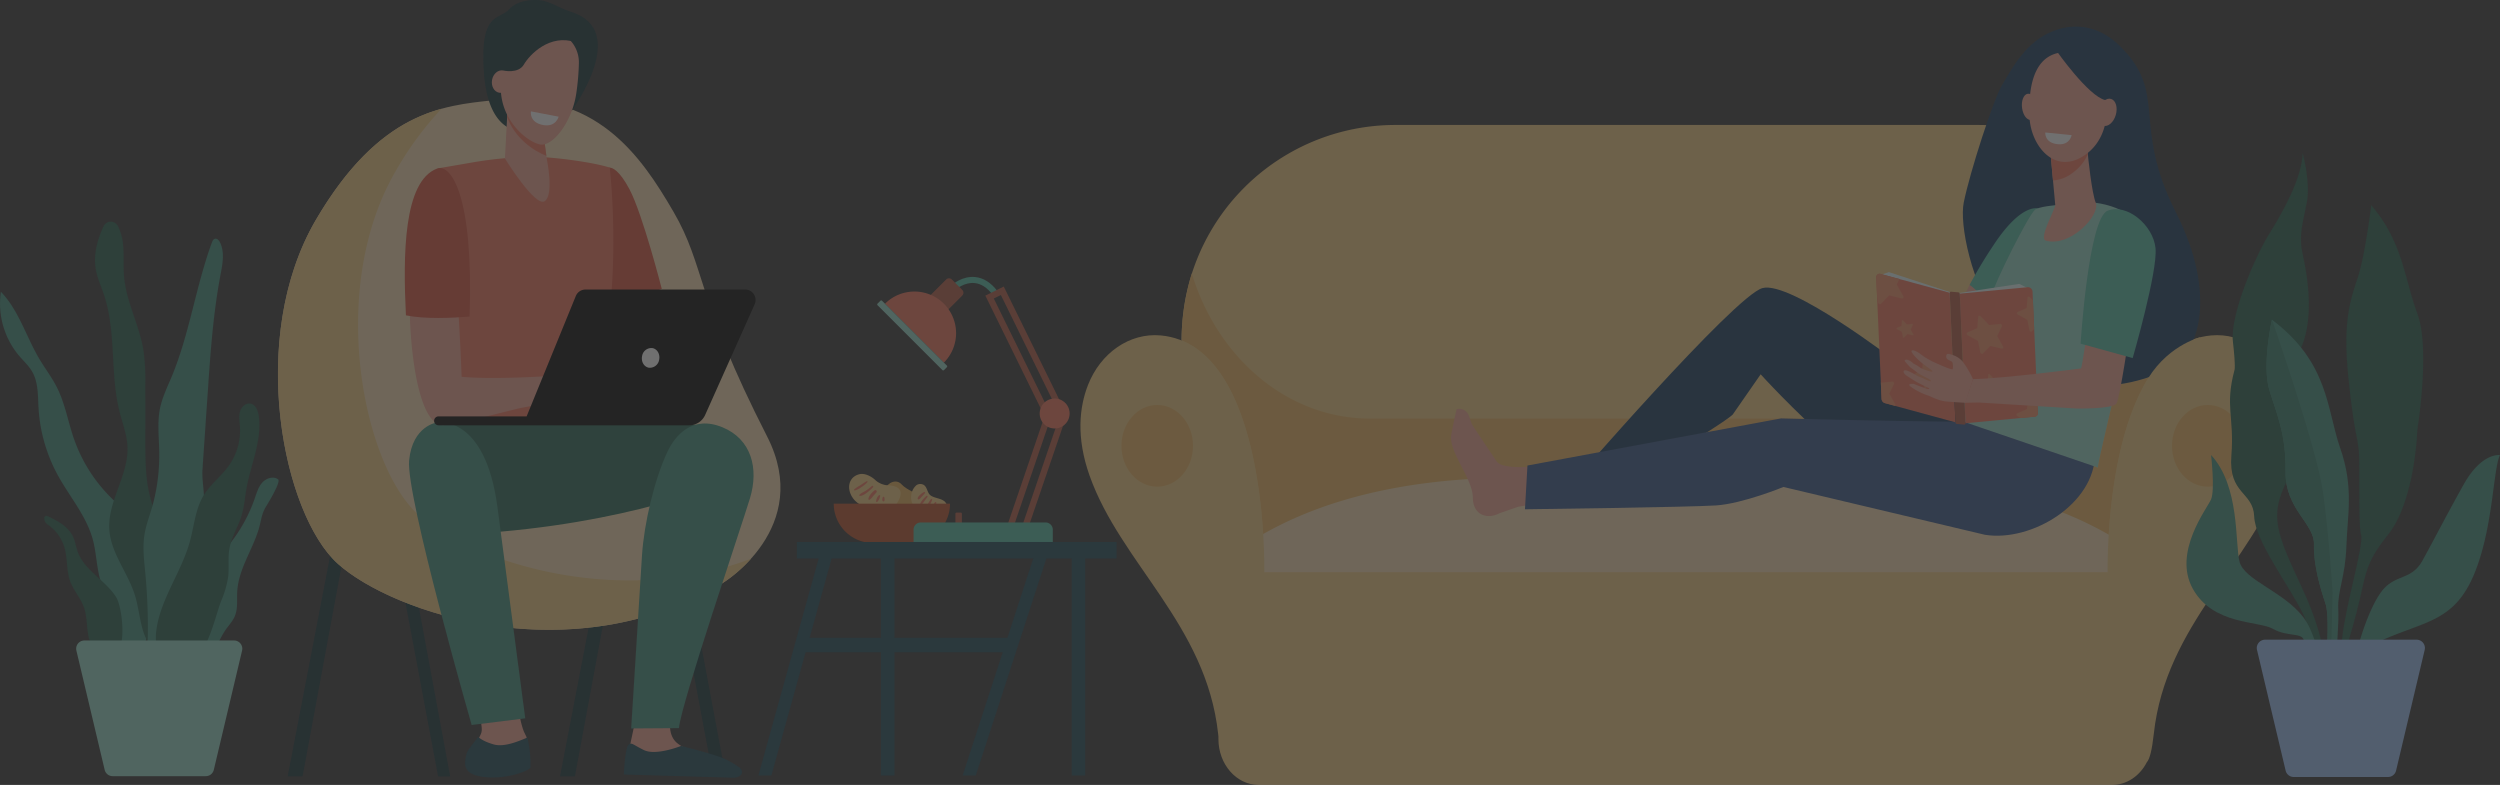 <svg xmlns="http://www.w3.org/2000/svg" width="1170" height="367.344" viewBox="0 0 1170 367.344">
  <rect x="0" y="0" width="1170" height="367.344" fill="#333333" stroke="none"/>
  <g id="family-illustration-3" transform="translate(0 895.888)" opacity="0.3">
    <path id="Path_5055" data-name="Path 5055" d="M1448.787-753.26H1721.6a100.034,100.034,0,0,1,100.032,100.032v119.976a9.29,9.29,0,0,1-9.291,9.287h-454.3a9.287,9.287,0,0,1-9.287-9.287V-653.228A100.031,100.031,0,0,1,1448.787-753.26Z" transform="translate(-795.724 -84.146)" fill="#f6cc7e"/>
    <path id="Path_5056" data-name="Path 5056" d="M1348.583-552.416l-.123-.049c.037-2.177.127-4.342.283-6.487q-.16,2.829-.16,5.7Zm4.289-29.912c.143-.492.287-.984.435-1.472,0,.012.008.029.012.041C1353.167-583.283,1353.02-582.808,1352.872-582.328Z" transform="translate(-795.547 -184.121)" fill="#fae4be"/>
    <path id="Path_5057" data-name="Path 5057" d="M1782.111-443.883h-394.7c.049-.32,1.788-91.979-38.65-108.474v-.836q0-2.866.16-5.7a113.453,113.453,0,0,1,4.129-23.376c.148-.48.3-.955.447-1.431,11.989,39.527,44.8,67.9,83.409,67.9h121.452c-16.147,17.877-29,32.717-29,32.717s8.648-.029,14.839-.029c3.1,0,5.58,0,6.056.029h0c1.091,0,42.656-24.508,53.993-32.717h35.8c20.7,19.866,53.054,47.363,76.9,51.086a84.224,84.224,0,0,0,13,1.087c34.381,0,35.312-26.275,35.312-26.275l-24.044-15.384,36.333,12.4c0-2.255,4.113-18.9,8.68-38.81a74.358,74.358,0,0,0,15.266-3.506C1780.943-503.391,1782.07-444.141,1782.111-443.883Z" transform="translate(-795.724 -184.18)" fill="#f2b65e"/>
    <path id="Path_5058" data-name="Path 5058" d="M1424.924-323.49c48.736-28.46,111.976-29.33,153.947-25.664a518.614,518.614,0,0,0,90.137,0c41.971-3.666,105.21-2.8,153.951,25.664l9.3,25.479s-16.742,41.4-19.53,41.4-188.787-2.657-188.787-2.657-186,2.657-188.792,2.657-19.53-41.4-19.53-41.4Z" transform="translate(-835.169 -321.647)" fill="#fadfb1"/>
    <path id="Path_5059" data-name="Path 5059" d="M1236.667-489.886c5.884-15.192,19.563-24.655,34.07-23.339,50.545,4.6,48.54,110.5,48.486,110.848h394.7c-.053-.344-2.058-106.252,48.486-110.848,14.507-1.316,28.186,8.147,34.07,23.339,3.916,10.12,5.622,24.221-.8,42.307-14.568,41.044-54.559,69.706-60.139,120.66-.861,7.889-1.98,12.026-3.252,13.392-3.264,6.38-9.324,10.669-16.266,10.669H1316.591c-10.4,0-18.833-9.623-18.833-21.494v-1.218c-.049-.439-.1-.886-.152-1.349-5.581-50.955-45.571-79.616-60.14-120.66C1231.046-465.665,1232.751-479.766,1236.667-489.886Z" transform="translate(-727.538 -225.687)" fill="#f6cc7e"/>
    <path id="Path_5060" data-name="Path 5060" d="M1296.752-395.425c-9.246,0-16.742-8.553-16.742-19.108s7.5-19.108,16.742-19.108,16.738,8.557,16.738,19.108S1305.994-395.425,1296.752-395.425Z" transform="translate(-755.164 -272.711)" fill="#f2b65e"/>
    <path id="Path_5061" data-name="Path 5061" d="M2495.812-395.425c-9.246,0-16.741-8.553-16.741-19.108s7.5-19.108,16.741-19.108,16.742,8.557,16.742,19.108S2505.058-395.425,2495.812-395.425Z" transform="translate(-1462.57 -272.711)" fill="#f2b65e"/>
    <path id="Path_5062" data-name="Path 5062" d="M335.331-203.738h-6.962l25.944-134.8,5.788,1.1Z" transform="translate(-193.727 -328.817)" fill="#0d2e34"/>
    <path id="Path_5063" data-name="Path 5063" d="M777.512-204.34l5.788-1.1-25.008-133.1-5.788,1.1Z" transform="translate(-443.953 -328.817)" fill="#0d2e34"/>
    <path id="Path_5064" data-name="Path 5064" d="M646.17-203.738h-6.962l25.944-134.8,5.788,1.1Z" transform="translate(-377.112 -328.817)" fill="#0d2e34"/>
    <path id="Path_5065" data-name="Path 5065" d="M464.06-202.87l5.652.07L444.84-337.07l-5.788,1.1Z" transform="translate(-259.026 -329.684)" fill="#0d2e34"/>
    <path id="Path_5066" data-name="Path 5066" d="M417.454-782.148c-22.919,2.464-52.578,5.06-82.353,55.76C302.557-670.972,319.688-588.2,345.373-565.2s109.574,51.4,180.093,8.885c0,0,42.58-25.766,20.728-68.529-33.628-65.806-28.877-79.53-43.913-105.321S466.1-787.376,417.454-782.148Z" transform="translate(-187.168 -66.763)" fill="#fadfb1"/>
    <path id="Path_5067" data-name="Path 5067" d="M335.1-719.914c20.323-34.6,40.591-46.8,58.7-51.836a152.228,152.228,0,0,0-21.213,28.731c-32.542,55.416-15.412,138.185,10.273,161.188,22.778,20.4,91.329,45.034,155.737,20.7a65.534,65.534,0,0,1-13.13,11.292c-70.519,42.516-154.408,14.117-180.093-8.885S302.557-664.5,335.1-719.914Z" transform="translate(-187.168 -73.237)" fill="#f6cc7e"/>
    <path id="Path_5068" data-name="Path 5068" d="M679.459-704.6c1.2.049,4.476,1.144,9.272,10.21,6.125,11.575,15.076,46.539,15.076,46.539L677.088-637.9l-3.432-7.3L668-701.385S679.127-704.616,679.459-704.6Z" transform="translate(-394.099 -112.853)" fill="#dd503a"/>
    <path id="Path_5069" data-name="Path 5069" d="M541.624-716.89c7.64.008,26.545,2.239,35.319,5.039,0,0,6.446,55.4-5.8,97.5-2.742,9.427,2.268,39.064,2.268,39.064l-79.171-1.042s9.379-71.657,5.846-83.233-3.618-51.914-3.618-51.914.542-.082,17.788-3.063A179.081,179.081,0,0,1,541.624-716.89Z" transform="translate(-291.584 -105.603)" fill="#f47358"/>
    <path id="Path_5070" data-name="Path 5070" d="M566.785-414.283s54.429-3.1,66.584,4.449-2.2,23.044-2.2,23.044-44.311,19.751-118.5,24.143c-17.567,1.037-19.081-46.965-15.8-50.934S566.785-414.283,566.785-414.283Z" transform="translate(-292.321 -283.384)" fill="#256653"/>
    <path id="Path_5071" data-name="Path 5071" d="M554.93-120.77s1.751,20.215,4.972,25.812-.169,15.118-.339,16.422-6.779,3.174-17.288,2.054-10.339-3.547-9.491-7.463,6.44-8.959,6.779-12.691-3.22-17.168-3.22-17.168Z" transform="translate(-314.115 -457.294)" fill="#f6a390"/>
    <path id="Path_5072" data-name="Path 5072" d="M540.037-36.021c-10.821-1.156-9.483-6.47-8.61-10.505.546-2.526,3.651-5.507,5.5-8.324.967.771,2.541,2.132,7.24,3.518,4.88,1.443,11.569-1.411,15.832-3.2a52.288,52.288,0,0,1,1.447,13.962C561.271-39.224,550.858-34.869,540.037-36.021Z" transform="translate(-313.188 -496.185)" fill="#174554"/>
    <path id="Path_5073" data-name="Path 5073" d="M508.224-374.142c2.183,16.52,12.994,98.773,12.994,98.773l-25.085,3.112s-30.848-107.359-29.266-123.781S480-413.841,480-413.841,502.445-417.88,508.224-374.142Z" transform="translate(-275.402 -284.334)" fill="#3c8f7c"/>
    <path id="Path_5074" data-name="Path 5074" d="M479.807-688.791c7.4-2.776,11.023,63.92,12.021,91.372,13.109,1.263,35.957.012,41.646-.418,2.676-.2,8.845-2.46,11.506-2.809a26.623,26.623,0,0,1,6.54-.307c.492.086,14.156,5.671,15.325,6.9,1.45,1.521,5.368,5.355,4.707,7.012s-7.537-4.617-7.537-4.617l-3.36-1.886c4.183,4.084,12.162,9.468,11.012,11.428-1.121,1.911-8.318-3.551-13.447-7.274,4.4,3.973,9.865,11.087,8.606,12.194-1.132,1-7.349-7.237-13.994-9.607-2.462-.877-4.916,1.554-6.853,1.849-1.424.213-3.621.677-5.018.279l-7.194-2.042c-2.451.221-2.512,1.673-4.987,2.2-2.873.615-7.587,1.259-11.246,2.153-21.07,5.146-28.1,7.536-34.548,7.532C463.445-574.851,462.312-682.226,479.807-688.791Z" transform="translate(-275.787 -122.131)" fill="#f6a390"/>
    <path id="Path_5075" data-name="Path 5075" d="M462.538-635.143c-1.387-28.12-1.184-62.78,14.58-68.693,6.22-2.333,17.184,11.7,15.213,69.263C483.915-633.876,471.561-633.318,462.538-635.143Z" transform="translate(-272.566 -113.162)" fill="#dd503a"/>
    <path id="Path_5076" data-name="Path 5076" d="M737.915-78.6s-2.189,7.02,1.73,11.657,20.205,9.2,22.343,11.711a7.044,7.044,0,0,1,1.976,4.654l-45.709-1.259.5-13.806,2.105-9.919Z" transform="translate(-423.747 -482.173)" fill="#f6a390"/>
    <path id="Path_5077" data-name="Path 5077" d="M738.808-46.037s-11.745,4.748-17.418,1.935-5.5-3.592-7.144-2.542-2.23,13.99-2.23,13.99l51.4,1.509c3.577-.082,5.385-2.714,2.479-4.97a41.944,41.944,0,0,0-5.6-3.334C756.269-41.752,738.808-46.037,738.808-46.037Z" transform="translate(-420.066 -500.762)" fill="#174554"/>
    <path id="Path_5078" data-name="Path 5078" d="M737.451-399.454c3.532-7.434,11.567-17.111,25.7-11.284,13.484,5.56,17.1,19.226,12.848,33.221s-32.261,96.255-33.237,107.564l-22.362.148s4.064-65.134,5.061-80.879C726.427-365.831,731.337-386.583,737.451-399.454Z" transform="translate(-425.016 -285.17)" fill="#3c8f7c"/>
    <path id="Path_5079" data-name="Path 5079" d="M641.059-565.42H566.31a4.871,4.871,0,0,0-4.51,3.034L538.784-506.06h-41.21a2.088,2.088,0,0,0-2.086,2.091,2.088,2.088,0,0,0,2.086,2.091H614.861a8.185,8.185,0,0,0,7.469-4.851l23.175-51.8A4.889,4.889,0,0,0,641.059-565.42Z" transform="translate(-292.322 -194.965)"/>
    <path id="Path_5080" data-name="Path 5080" d="M740.7-493.278a4.4,4.4,0,0,1-4.913,3.776c-2.208-.443-3.589-2.854-3.084-5.384a4.4,4.4,0,0,1,4.913-3.776C739.829-498.219,741.209-495.808,740.7-493.278Z" transform="translate(-432.212 -234.309)" fill="#fff"/>
    <path id="Path_5081" data-name="Path 5081" d="M593.265-890.159a57.17,57.17,0,0,1-6.612-2.648,33.208,33.208,0,0,0-7.54-2.84c-4.172-.644-11.338-.215-15.3,4.078-4.931,5.348-13.691.966-11.927,28.979,2,31.708,19.628,28.227,20.056,27.689s15.724-20.284,15.724-20.284,5.348,11.7,5.348,11.268C593.018-844.331,620.326-881.046,593.265-890.159Z" transform="translate(-325.46 0)" fill="#0d2e34"/>
    <path id="Path_5082" data-name="Path 5082" d="M594.434-767.115l1.522,11.329s3.409,16.323-.977,19.472-18.653-19.936-18.653-19.936l1.507-28.711Z" transform="translate(-340.013 -65.444)" fill="#f6a390"/>
    <path id="Path_5083" data-name="Path 5083" d="M578.814-775.656c3.623,9.8,12.253,15.815,18.378,18.148l-1.29-9.607L579.3-784.96Z" transform="translate(-341.481 -65.444)" fill="#f47358"/>
    <path id="Path_5084" data-name="Path 5084" d="M590.728-861.425a15.108,15.108,0,0,1,17.4,15.279,114.891,114.891,0,0,1-1.273,14.534c-2.021,13.076-10.944,24.594-16.844,23.565s-20.746-12.309-18.132-30.921C573.492-850.461,580.975-859.85,590.728-861.425Z" transform="translate(-337.209 -20.218)" fill="#f6a390"/>
    <path id="Path_5085" data-name="Path 5085" d="M569.952-809.6c-.5,2.878-2.8,4.879-5.145,4.469s-3.84-3.071-3.343-5.945,2.8-4.879,5.146-4.469S570.45-812.475,569.952-809.6Z" transform="translate(-331.189 -47.367)" fill="#f6a390"/>
    <path id="Path_5086" data-name="Path 5086" d="M570.91-848.94s7.134,1.771,9.781-2.816,12.114-14.49,24.147-10.385-10.589-9.981-11.552-9.981-12.515-.08-12.515-.08-8.9,7.325-9.225,8.13-2.888,9.579-2.888,9.579Z" transform="translate(-335.489 -13.974)" fill="#0d2e34"/>
    <path id="Path_5087" data-name="Path 5087" d="M605.911-768.78l12.98,2.481s-1.238,4.888-6.978,3.965C604.914-763.466,605.911-768.78,605.911-768.78Z" transform="translate(-357.438 -74.989)" fill="#fff"/>
    <path id="Path_5088" data-name="Path 5088" d="M2670.63-443.39h1.739a102.309,102.309,0,0,1,3.71-19.108c7.59-25.615,4.269-28.928,17.074-44.94s13.757-49.216,13.757-49.216,6.167-37.711,0-54.313-6.638-33.2-21.584-50.754c0,0-2.846,23.478-6.4,34.152s-6.937,20.871-4.3,46.485,4.277,27.751,4.88,34.389-.345,34.635,1.078,39.257-8.3,36.641-9.012,50.4C2671.36-452.907,2670.974-448.2,2670.63-443.39Z" transform="translate(-1575.584 -138.151)" fill="#205d4a"/>
    <path id="Path_5089" data-name="Path 5089" d="M2680.538-275.158a27.766,27.766,0,0,1,14.438-14.765c19.923-8.894,33.36-8.7,42.61-30.039s9.25-50.52,12.453-56.568c0,0-8.537-1.423-17.078,13.876s-14.327,26.681-19.259,35.574-12.047,6.4-18.095,13.166c-5.068,5.663-9.747,18.841-11.526,25.529a26.4,26.4,0,0,1-2.526,6.22c-1.009,1.78-2.194,3.945-2.9,5.486a8.524,8.524,0,0,0-.471,1.521Z" transform="translate(-1580.038 -306.383)" fill="#3c8f7c"/>
    <path id="Path_5090" data-name="Path 5090" d="M2545.913-579.707c-1.423,18.263,10.2,16.84,10.673,28.46s15.655,31.306,22.687,45.3c3.657,7.278,5.007,18.4,5.462,27.407h5.65c-2.186-22.786-11.432-38.65-16.959-51.361-7.114-16.364-8.185-23.835-2.136-36.645s-2.845-45.891,5.765-60.644,4.2-37.9,2.218-46.793.2-14.942,1.98-24.319-1.98-23-1.98-23c-.324,11.624-9.168,27.513-15.573,37.711s-18.5,37.949-17.074,50.52.709,13.519.709,13.519C2542.83-602.714,2547.336-597.97,2545.913-579.707Z" transform="translate(-1501.629 -103.001)" fill="#205d4a"/>
    <path id="Path_5091" data-name="Path 5091" d="M2550.506-289.994c.726,2.181,3.055,7.746,5.187,14.839h3.465c-1.574-9.029-4.3-19.505-8.89-25.512-9.25-12.1-27.751-17.312-29.883-26.086s.238-35.1-13.281-49.807c0,0,1.895,16.368,0,20.756s-18.025,24.778-8.541,41.856,30.834,14.942,37.473,18.738S2549.321-293.549,2550.506-289.994Z" transform="translate(-1472.32 -306.386)" fill="#3c8f7c"/>
    <path id="Path_5092" data-name="Path 5092" d="M2595.861-459.887c-.234,17.549,13.519,24.192,13.285,33.914s2.845,20.161,5.453,27.989c1.652,4.953.738,18.747.447,31.691h3.813c.964-9.513,2.018-23.237,1.669-29.321-.476-8.3,3.321-14.942,3.8-29.408s3.555-27.513-2.85-45.776-5.216-40.081-32.015-60.242c0,0-4.744,21.346-1.185,32.967S2596.1-477.436,2595.861-459.887Z" transform="translate(-1526.216 -215.248)" fill="#3c8f7c"/>
    <path id="Path_5093" data-name="Path 5093" d="M2595.861-459.887c-.234,17.549,13.519,24.192,13.285,33.914s2.845,20.161,5.453,27.989c1.652,4.953.738,18.747.447,31.691h1.583c.213-2.7.422-4.4.422-4.4l.787-32.729s-1.579-25.615-4.424-46.485-23.954-81.129-23.954-81.129-4.744,21.346-1.185,32.967S2596.1-477.436,2595.861-459.887Z" transform="translate(-1526.216 -215.248)" fill="#327e6a"/>
    <path id="Path_5094" data-name="Path 5094" d="M2650.623-165.77h-70.911a3.9,3.9,0,0,0-3.785,4.8l13.392,56.466a3.892,3.892,0,0,0,3.785,3h44.128a3.892,3.892,0,0,0,3.784-3l13.388-56.466A3.893,3.893,0,0,0,2650.623-165.77Z" transform="translate(-1519.65 -430.745)" fill="#9ac1f9"/>
    <path id="Path_5095" data-name="Path 5095" d="M1008.116-339.179s.316,7.446,10.353,10.5c9.246,2.813,13.6-6.409,9.492-9.242s-9.119-4.6-11.177-6.917C1013.007-349.09,1007.107-343.173,1008.116-339.179Z" transform="translate(-594.688 -324.233)" fill="#e9b053"/>
    <path id="Path_5096" data-name="Path 5096" d="M1042.383-342.912a6.985,6.985,0,0,0-1.849,2.493,7.722,7.722,0,0,0,.381,6.979c3.022,5.417,14.745,8.713,15.745,2.194s-6.31-4.629-8.352-7.61c-.918-1.341-1.042-3.018-2.3-4.059A3.168,3.168,0,0,0,1042.383-342.912Z" transform="translate(-613.492 -325.9)" fill="#f6cc7e"/>
    <path id="Path_5097" data-name="Path 5097" d="M987.534-349.618a9.64,9.64,0,0,1-6.238-2.591c-1.247-1.177-4.453-3.3-7.3-2.62-5.175,1.242-6.368,6.979-2.719,11.645,3.2,4.088,15.664,9.923,20.655,1.337C995.432-347.855,991.5-349.441,987.534-349.618Z" transform="translate(-571.777 -319.129)" fill="#f6cc7e"/>
    <path id="Path_5098" data-name="Path 5098" d="M975.036-342.319a8.178,8.178,0,0,0,3.079-1.534A13.048,13.048,0,0,0,981-346.227c.221-.258-.123-.545-.381-.406-1.062.582-2.071,1.3-3.079,1.972a13.075,13.075,0,0,0-2.755,1.866A.294.294,0,0,0,975.036-342.319Z" transform="translate(-575.05 -324.021)" fill="#f47358"/>
    <path id="Path_5099" data-name="Path 5099" d="M980.932-336.7c1.771.254,5.023-2.731,6.253-4.059.3-.324-.2-.873-.533-.57a22.633,22.633,0,0,1-3.006,2.292c-.886.578-2.28,1.042-2.874,1.919A.26.26,0,0,0,980.932-336.7Z" transform="translate(-578.592 -327.12)" fill="#f47358"/>
    <path id="Path_5100" data-name="Path 5100" d="M991.766-332a6.449,6.449,0,0,0,1.529-1.6c.521-.64,1.119-1.206,1.633-1.845a.64.64,0,0,0-.866-.927c-1.16.877-2.727,2.5-2.9,4A.39.39,0,0,0,991.766-332Z" transform="translate(-584.752 -330.019)" fill="#f47358"/>
    <path id="Path_5101" data-name="Path 5101" d="M1000.489-327.649a4.925,4.925,0,0,0,1.37-2.878c-.012-.738-1.591.012-1.916,2.632A.313.313,0,0,0,1000.489-327.649Z" transform="translate(-589.932 -333.386)" fill="#f47358"/>
    <path id="Path_5102" data-name="Path 5102" d="M1007.258-328.719c-.734,2.181.558,2.226.75,1.7a2.856,2.856,0,0,0-.062-1.677A.377.377,0,0,0,1007.258-328.719Z" transform="translate(-594.117 -334.485)" fill="#f47358"/>
    <path id="Path_5103" data-name="Path 5103" d="M1050.414-334.363a6.393,6.393,0,0,0-1.886,1.345c-.508.5-1.148,1.037-1.119,1.8a.375.375,0,0,0,.41.332c.664-.152.988-.718,1.427-1.2.529-.582,1.066-1.119,1.554-1.734C1051-334.076,1050.738-334.511,1050.414-334.363Z" transform="translate(-617.936 -331.264)" fill="#f47358"/>
    <path id="Path_5104" data-name="Path 5104" d="M1053.288-329.982c-.763.615-2.641,2.571-2.882,3.575-.082.353.369.574.635.39a6.384,6.384,0,0,0,1.328-1.624c.459-.619.951-1.205,1.382-1.845C1053.953-329.785,1053.616-330.245,1053.288-329.982Z" transform="translate(-619.699 -333.82)" fill="#f47358"/>
    <path id="Path_5105" data-name="Path 5105" d="M1059.294-326.31a18.1,18.1,0,0,0-2.243,3.9c-.062.3.357.595.6.369a11.841,11.841,0,0,0,2.2-3.916C1060-326.294,1059.516-326.622,1059.294-326.31Z" transform="translate(-623.622 -335.958)" fill="#f47358"/>
    <path id="Path_5106" data-name="Path 5106" d="M1065.027-322.721a5.2,5.2,0,0,0-.808,1.394c-.537,1.144-.877,1.739-.439,2.042a.56.56,0,0,0,.877-.209,12.01,12.01,0,0,0,1.042-2.924A.386.386,0,0,0,1065.027-322.721Z" transform="translate(-627.477 -338.071)" fill="#f47358"/>
    <path id="Path_5107" data-name="Path 5107" d="M1071.076-319.193c-.8.545-1.353,1.706-.824,2.1a.516.516,0,0,0,.648.061c.508-.32.16-1,.636-1.661A.342.342,0,0,0,1071.076-319.193Z" transform="translate(-631.291 -340.193)" fill="#f47358"/>
    <path id="Path_5108" data-name="Path 5108" d="M987.608-302.638H969.979a18.4,18.4,0,0,1-18.4-18.4h54.433A18.406,18.406,0,0,1,987.608-302.638Z" transform="translate(-561.399 -339.141)" fill="#bc4d25"/>
    <path id="Path_5109" data-name="Path 5109" d="M1092.969-301.153h-1.956a.532.532,0,0,1-.533-.533v-8.631a.532.532,0,0,1,.533-.533h1.956a.535.535,0,0,1,.533.533v8.631A.535.535,0,0,1,1092.969-301.153Z" transform="translate(-643.347 -345.153)" fill="#b65741"/>
    <path id="Path_5110" data-name="Path 5110" d="M1105.775-571.528c-2.526-3.309-5.359-5.138-8.418-5.433-4.724-.455-8.484,2.829-8.525,2.862l-1.882-2.12c.193-.168,4.74-4.137,10.677-3.563,3.879.377,7.376,2.575,10.4,6.532Z" transform="translate(-641.265 -186.459)" fill="#4fbea5"/>
    <path id="Path_5111" data-name="Path 5111" d="M1061.27-577.692l-12.412,12.412a1.873,1.873,0,0,0,0,2.653l4.879,4.879a1.873,1.873,0,0,0,2.653,0L1068.8-570.16a1.874,1.874,0,0,0,0-2.653l-4.875-4.879A1.878,1.878,0,0,0,1061.27-577.692Z" transform="translate(-618.467 -187.4)" fill="#b65741"/>
    <path id="Path_5112" data-name="Path 5112" d="M1010.12-557.432l27.558,27.562a19.491,19.491,0,0,0,0-27.562A19.486,19.486,0,0,0,1010.12-557.432Z" transform="translate(-595.938 -196.31)" fill="#f47358"/>
    <path id="Path_5113" data-name="Path 5113" d="M1128.591-563.235l25.028,50.988,3.317-1.628L1131.9-564.863Zm23.679,54.948-27.64-56.3,8.627-4.236,27.636,56.3Z" transform="translate(-663.495 -192.959)" fill="#b65741"/>
    <path id="Path_5114" data-name="Path 5114" d="M1149.886-372.859l3.494,1.193,18.353-53.755-3.493-1.193Zm5.339,4.949-9.095-3.108,20.264-59.352,9.094,3.108Z" transform="translate(-676.179 -274.64)" fill="#b65741"/>
    <path id="Path_5115" data-name="Path 5115" d="M1033.821-521.756l-1.361,1.361a.52.52,0,0,1-.738,0l-30.363-30.363a.525.525,0,0,1,0-.742l1.357-1.361a.525.525,0,0,1,.742,0l30.363,30.363A.524.524,0,0,1,1033.821-521.756Z" transform="translate(-590.678 -202.284)" fill="#95d9c8"/>
    <path id="Path_5116" data-name="Path 5116" d="M1200.671-434.013a7.007,7.007,0,0,1-7.007,7.007,7.006,7.006,0,0,1-7-7.007,7.006,7.006,0,0,1,7-7.007A7.007,7.007,0,0,1,1200.671-434.013Z" transform="translate(-700.09 -268.357)" fill="#f47358"/>
    <path id="Path_5117" data-name="Path 5117" d="M1046.093-299.57h58.4a3.381,3.381,0,0,1,3.383,3.383v6.216H1042.71v-6.216A3.381,3.381,0,0,1,1046.093-299.57Z" transform="translate(-615.165 -351.808)" fill="#4fbea5"/>
    <path id="Path_5118" data-name="Path 5118" d="M1677.527-404.614c4.806,7.081,50.762-2.243,50.762-2.243l-7.118,16.762c-14.962,3.932-33.528,6.659-33.528,6.659l-8.853,3.075c-5.175,2.8-12.354,1.378-12.44-7.413-.09-8.98-11.559-21.588-10.087-29.42s2.526-11.879,2.526-11.879l.164-.037a4.715,4.715,0,0,1,5.49,3.022l1.431,4.035S1670.872-414.43,1677.527-404.614Z" transform="translate(-977.063 -275.314)" fill="#f6a390"/>
    <path id="Path_5119" data-name="Path 5119" d="M909.477-269.551h149.65v-7.729H909.477Z" transform="translate(-536.562 -364.958)" fill="#174554"/>
    <path id="Path_5120" data-name="Path 5120" d="M916.077-161.169h97.842v-6.761H916.077Z" transform="translate(-540.455 -429.471)" fill="#174554"/>
    <path id="Path_5121" data-name="Path 5121" d="M1223.24-162.435h6.314V-267.85h-6.314Z" transform="translate(-721.671 -370.522)" fill="#174554"/>
    <path id="Path_5122" data-name="Path 5122" d="M1005.52-162.435h6.31V-267.85h-6.31Z" transform="translate(-593.224 -370.522)" fill="#174554"/>
    <path id="Path_5123" data-name="Path 5123" d="M1104.873-163.744l34-104.509-5.572-1.816L1098.71-163.744Z" transform="translate(-648.203 -369.212)" fill="#174554"/>
    <path id="Path_5124" data-name="Path 5124" d="M871.694-163.715l29.084-104.739-5.646-1.566L865.611-163.715Z" transform="translate(-510.682 -369.241)" fill="#174554"/>
    <path id="Path_5125" data-name="Path 5125" d="M2025.1-480.446l-81.937-52.427s-49.663-38.248-62.8-34.541-91.167,93.787-91.167,93.787,19.46-.07,20.9,0c1.115.049,51.082-29.477,56.38-34.6l13.088-18.845s59.352,65.9,97.227,71.817C2023.944-447.889,2025.1-480.446,2025.1-480.446Z" transform="translate(-1055.569 -193.639)" fill="#12375b"/>
    <path id="Path_5126" data-name="Path 5126" d="M2001.52-408.393s2.333-13.084-20.94-9c-11.218,1.968-120.193-.943-120.193-.943l-118.672,22.047-1.165,20.485s76.869-.98,89.4-1.8,31.564-8.643,31.564-8.643l94.324,22.384c21.855,3.473,51.521-14.511,51.521-38.047Z" transform="translate(-1026.867 -281.737)" fill="#345389"/>
    <path id="Path_5127" data-name="Path 5127" d="M2258.692-838.236c6.38-10.909,12.846-21.832,26.115-25.99,10.734-3.365,21.035-.144,29.083,7.82,22.8,22.565,5.076,36.129,26.189,77.874,19.5,38.547,11.1,67-4.494,73.88-74.6,32.93-98.838-58.86-94.836-78.554C2243.726-797.856,2254.583-831.213,2258.692-838.236Z" transform="translate(-1321.722 -17.9)" fill="#12375b"/>
    <path id="Path_5128" data-name="Path 5128" d="M2235.552-570.65,2226.9-552.7l12.326,1.3,2.886-18.558Z" transform="translate(-1313.798 -191.88)" fill="#f6a390"/>
    <path id="Path_5129" data-name="Path 5129" d="M2259.219-640.964c13.33-20.26,21.088-17.094,21.088-17.094l-20.182,47.1c-4.088-2.464-8.053-8.861-12.125-11.362A215.388,215.388,0,0,1,2259.219-640.964Z" transform="translate(-1326.246 -140.206)" fill="#4fbea5"/>
    <path id="Path_5130" data-name="Path 5130" d="M2301.995-540.522c-.008-5.724,26.509-104.054,19.571-113.4s-20.838-10.509-20.838-10.509-25.045.5-28.222,3.3-18.349,33.053-20.588,40.647c-1.341,4.56-11.792,33.118-14.208,58.028Z" transform="translate(-1320.175 -136.552)" fill="#95d9c8"/>
    <path id="Path_5131" data-name="Path 5131" d="M2353.056-733.824s.041.595.119,1.6c.385,4.842,2.128,20.961,3.969,25.533,2.227,5.527-11.8,20.936-23.4,17.66-3.452-.976,4.584-15.032,4.437-16.627-.283-3.051-.664-7.213-1.054-11.477-.221-2.407-.443-4.847-.652-7.143-.594-6.515-1.074-11.846-1.074-11.846Z" transform="translate(-1376.32 -94.258)" fill="#f6a390"/>
    <path id="Path_5132" data-name="Path 5132" d="M2356.8-732.221c-.078-1.009-.119-1.6-.119-1.6l-17.66-2.3s.48,5.33,1.074,11.846c.209,2.28.427,4.707.648,7.1a16.689,16.689,0,0,0,8.9-3.342,22.414,22.414,0,0,0,7.4-8.832C2356.938-730.486,2356.861-731.47,2356.8-732.221Z" transform="translate(-1379.945 -94.258)" fill="#f47358"/>
    <path id="Path_5133" data-name="Path 5133" d="M2336.984-836.2a21.01,21.01,0,0,1,11.637,9.063c4.523,7.3,7.967,28.772-6.22,38.76s-25.676-4.211-26.148-18.033S2318.106-838.678,2336.984-836.2Z" transform="translate(-1366.481 -35.081)" fill="#f6a390"/>
    <path id="Path_5134" data-name="Path 5134" d="M2307.8-782.154c.472,3.37,2.395,5.818,4.285,5.462s3.042-3.375,2.567-6.745-2.395-5.818-4.285-5.461S2307.32-785.525,2307.8-782.154Z" transform="translate(-1361.46 -63.1)" fill="#f6a390"/>
    <path id="Path_5135" data-name="Path 5135" d="M2347.31-837.782s14.925,21.264,22.806,23.019,7.819,12.416,7.819,12.416-.3-24.614-7.7-30.13S2347.31-837.782,2347.31-837.782Z" transform="translate(-1384.836 -34.28)" fill="#12375b"/>
    <path id="Path_5136" data-name="Path 5136" d="M2394.767-778.141c-1.017,3.457-.053,6.827,2.157,7.528s4.826-1.538,5.847-4.994.053-6.827-2.157-7.528S2395.788-781.6,2394.767-778.141Z" transform="translate(-1412.595 -66.444)" fill="#f6a390"/>
    <path id="Path_5137" data-name="Path 5137" d="M2334.4-744.68l12.346,1.23s-.75,4.662-6.2,4.277C2333.911-739.641,2334.4-744.68,2334.4-744.68Z" transform="translate(-1377.214 -89.208)" fill="#fff"/>
    <path id="Path_5138" data-name="Path 5138" d="M2265.819-569.59l-4.506-2.28-30.183,4.58,3.686,4.2Z" transform="translate(-1316.293 -191.16)" fill="#e9fbfb"/>
    <path id="Path_5139" data-name="Path 5139" d="M2145.36-583.816l4.342-1.484,30.826,10.087-3.342,3.567Z" transform="translate(-1265.692 -183.237)" fill="#e9fbfb"/>
    <path id="Path_5140" data-name="Path 5140" d="M2239.52-504.431l32.438-3.079a1.576,1.576,0,0,0,1.435-1.693l-2.5-56.863a2.16,2.16,0,0,0-2.263-2.026l-31.778,3.014Z" transform="translate(-1319.668 -193.383)" fill="#f47358"/>
    <path id="Path_5141" data-name="Path 5141" d="M2178.534-513.876l-32.971-8.984a2.187,2.187,0,0,1-1.6-1.968l-2.5-56.859a1.6,1.6,0,0,1,2.1-1.632l32.294,8.8Z" transform="translate(-1263.394 -184.365)" fill="#f47358"/>
    <path id="Path_5142" data-name="Path 5142" d="M2228.719-501.075l3.4.308a.563.563,0,0,0,.627-.6l-2.665-60.578a.779.779,0,0,0-.685-.722l-3.4-.3a.56.56,0,0,0-.627.6l2.665,60.582A.775.775,0,0,0,2228.719-501.075Z" transform="translate(-1312.894 -196.407)" fill="#b65741"/>
    <path id="Path_5143" data-name="Path 5143" d="M2251.879-517.675a.856.856,0,0,1-.812-.685l-1.07-5.33-4.867-2.71a.737.737,0,0,1-.078-1.312l4.584-2.009.443-5.22a.609.609,0,0,1,.631-.578.8.8,0,0,1,.578.262l3.907,4.088,5.142-.513a.447.447,0,0,1,.074,0,.828.828,0,0,1,.75,1.123l-2.169,4.535,2.735,4.9a.655.655,0,0,1-.521,1.029.707.707,0,0,1-.18-.025l-5.249-1.288-3.448,3.547A.626.626,0,0,1,2251.879-517.675Z" transform="translate(-1324.291 -212.605)" fill="#f58f64"/>
    <path id="Path_5144" data-name="Path 5144" d="M2266.168-459.656a.45.45,0,0,1-.431-.361l-.57-2.829-2.583-1.439a.394.394,0,0,1-.041-.7l2.431-1.066.238-2.768a.321.321,0,0,1,.332-.3.421.421,0,0,1,.307.135l2.075,2.173,2.727-.275c.012,0,.024,0,.037,0a.442.442,0,0,1,.4.6l-1.152,2.407,1.451,2.6a.346.346,0,0,1-.275.545.405.405,0,0,1-.1-.012l-2.784-.681-1.829,1.878A.319.319,0,0,1,2266.168-459.656Z" transform="translate(-1334.713 -251.779)" fill="#f58f64"/>
    <path id="Path_5145" data-name="Path 5145" d="M2190.51-470.468a.593.593,0,0,1-.562-.476l-.742-3.686-3.366-1.874a.513.513,0,0,1-.053-.91l3.169-1.39.308-3.608a.421.421,0,0,1,.435-.4.557.557,0,0,1,.4.18l2.7,2.829,3.555-.357a.2.2,0,0,1,.049,0,.575.575,0,0,1,.525.779l-1.5,3.137,1.89,3.387a.453.453,0,0,1-.361.713.444.444,0,0,1-.123-.016l-3.629-.89-2.39,2.452A.413.413,0,0,1,2190.51-470.468Z" transform="translate(-1289.393 -243.702)" fill="#f58f64"/>
    <path id="Path_5146" data-name="Path 5146" d="M2168.019-522.274a.39.39,0,0,1-.373-.316l-.5-2.464L2164.9-526.3a.341.341,0,0,1-.033-.607l2.116-.931.205-2.411a.286.286,0,0,1,.291-.267.385.385,0,0,1,.271.119l1.8,1.894,2.374-.242h.033a.381.381,0,0,1,.349.517l-1,2.1,1.263,2.263a.3.3,0,0,1-.242.476.306.306,0,0,1-.082-.012l-2.423-.595-1.595,1.64A.292.292,0,0,1,2168.019-522.274Z" transform="translate(-1277.099 -215.555)" fill="#f58f64"/>
    <path id="Path_5147" data-name="Path 5147" d="M2147.346-583.019l-.746-.2Z" transform="translate(-1266.424 -184.464)" fill="#f6cc7e"/>
    <path id="Path_5148" data-name="Path 5148" d="M2156.42-580.549l-8-2.181Z" transform="translate(-1267.497 -184.753)" fill="#ededd5"/>
    <path id="Path_5149" data-name="Path 5149" d="M2143.227-569.15a.947.947,0,0,1-.9-.759l-.443-2.21-.422-9.57c0-.029,0-.062,0-.09a1.574,1.574,0,0,1,1.6-1.611,1.824,1.824,0,0,1,.5.07l.746.2,8,2.181-1.218,2.55,3.022,5.421a.721.721,0,0,1-.574,1.136.867.867,0,0,1-.2-.025l-5.8-1.423-3.817,3.92A.68.68,0,0,1,2143.227-569.15Z" transform="translate(-1263.391 -184.363)" fill="#f58f64"/>
    <path id="Path_5150" data-name="Path 5150" d="M2153.393-449l-4.724-1.288a2.187,2.187,0,0,1-1.595-1.968l-.344-7.795.185.193,5.138-.517a.447.447,0,0,1,.074,0,.829.829,0,0,1,.754,1.123l-2.169,4.539,2.735,4.9A.7.7,0,0,1,2153.393-449Z" transform="translate(-1266.5 -256.935)" fill="#f58f64"/>
    <path id="Path_5151" data-name="Path 5151" d="M2306.39-427.9l6.593-.623a1.572,1.572,0,0,0,1.435-1.611,1.572,1.572,0,0,1-1.435,1.611Zm8.029-2.317-.176-4Z" transform="translate(-1360.694 -272.375)" fill="#b3d5b3"/>
    <path id="Path_5152" data-name="Path 5152" d="M2303.49-433.187l-1.57-.873a.737.737,0,0,1-.078-1.312l4.584-2.009.443-5.22a.612.612,0,0,1,.631-.578.794.794,0,0,1,.578.262l3.264,3.416.176,4v.082a1.572,1.572,0,0,1-1.435,1.611Z" transform="translate(-1357.795 -267.083)" fill="#f58f64"/>
    <path id="Path_5153" data-name="Path 5153" d="M2308.671-540.871a.787.787,0,0,1-.746-.627l-.984-4.9-4.469-2.493a.678.678,0,0,1-.074-1.206l4.211-1.845.406-4.793a.563.563,0,0,1,.578-.529.737.737,0,0,1,.537.242l1.415,1.48.59,13.416-1.054,1.078A.555.555,0,0,1,2308.671-540.871Z" transform="translate(-1358.141 -199.779)" fill="#f58f64"/>
    <path id="Path_5154" data-name="Path 5154" d="M2205.187-482.552a45.388,45.388,0,0,0-4.777-8.168,10.76,10.76,0,0,0-3.744-2.764s-3.194-1.374-3.727-.705a1.778,1.778,0,0,0,.16,2.21c.48.48,1.813.873,2.292,1.353s.537,2.649.271,3.391-9.533-3.629-9.533-3.629-2.6-1.386-3.428-1.915c-.705-.451-2.714-1.972-2.714-1.972s-2.977-2-3.543-1.025c-.336.578,1.812,3.1,4.272,5.187,2.649,2.239,5.634,4.031,5.49,4.355-.34.759-5.482-1.521-5.482-1.521a18.01,18.01,0,0,0-3.321-2.026c-1.173-1.238-3.613-2.645-4.223-1.406-.111.226,2.657,3.12,2.657,3.12s2.112,1.5,3.075,2.276c1.7,1.374,4.682,2.542,5.9,3.375,1.017.7.48.808.488.951a27.968,27.968,0,0,1-3.506-1.534,21.516,21.516,0,0,1-3.4-1.509,26.5,26.5,0,0,0-3.51-1.825c-2.661-1.173-2.928.742-.627,2.251.877.574,1.841,1.193,2.813,1.816,3.793,2.415,7.741,3.776,7.63,4.256-.139.623-7.188-2.3-7.188-2.3s-4.248-.472-.841,1.755a33.138,33.138,0,0,0,7.627,3.735c1.07.271,4.56,2.382,8.434,2.727,2.858.25,6.971.5,8.935.607Z" transform="translate(-1281.822 -235.895)" fill="#f7a391"/>
    <path id="Path_5155" data-name="Path 5155" d="M2319.869-519l-19.727-1.164s-2.358,16.52-3,18.361c0,0-36.1,4.719-50.59,5.019l-3.735,11.067c2.813.012,5.146-.189,6.52-.123,2.694.131,45.628,2.8,45.628,2.8s17.189.312,18.771-2.4S2319.869-519,2319.869-519Z" transform="translate(-1323.19 -221.667)" fill="#f6a390"/>
    <path id="Path_5156" data-name="Path 5156" d="M2399.112-587.452s11.78-40.593,10.69-51.443-13.49-21.121-22.441-17.5-12.621,62.2-12.621,62.2Z" transform="translate(-1401.019 -140.856)" fill="#4fbea5"/>
    <path id="Path_5157" data-name="Path 5157" d="M2471.255-510.94s-16.75,4.055-26.275,22.56,28.542-3.026,28.542-3.026Z" transform="translate(-1441.556 -227.106)" fill="#f6cc7e"/>
    <path id="Path_5158" data-name="Path 5158" d="M66.8-439.686c-.54-4.777-1.183-9.66-3.4-13.925-2.7-5.183-7.431-8.922-11.568-13.039a72.358,72.358,0,0,1-17.251-27.5c-2.761-7.979-4.138-16.479-7.943-24.012-2.323-4.6-5.491-8.713-8.13-13.142C12.269-541.759,8.873-554.122.415-562.88A37.963,37.963,0,0,0,8.99-532.849c2.083,2.427,4.5,4.621,6.086,7.4,2.881,5.047,2.619,11.206,2.956,17.008a74.717,74.717,0,0,0,8.933,31.265c5.549,10.189,13.559,19.263,16.526,30.486,2.224,8.41,1.563,17.841,6.3,25.131a6.409,6.409,0,0,1,1.227,2.518,5.488,5.488,0,0,1-.093,1.579l-.319,2.03c-1.078,6.884-2.192,15.643,3.721,20.793,4.1,3.567,9.374,3.649,12.318-1.095,2.964-4.773,2.7-11.76,2.481-17.135C68.763-421.816,67.805-430.792,66.8-439.686Z" transform="translate(0 -196.464)" fill="#3c8f7c"/>
    <path id="Path_5159" data-name="Path 5159" d="M141.415-492.414c-2.3-7.967-5.872-15.557-7.661-23.655-1.736-7.852-1.75-15.975-1.755-24.02q-.009-13.224-.018-26.443a99.714,99.714,0,0,0-.917-16.422c-1.951-11.645-8-22.412-9.029-34.176-.443-5.089.072-10.226-.488-15.3a24.114,24.114,0,0,0-2.405-8.434,3.756,3.756,0,0,0-6.739.189c-2.94,6.372-4.8,13.256-3.617,20.079.713,4.1,2.486,7.914,3.809,11.85,5.9,17.537,2.766,36.952,7.327,54.883,1.377,5.412,3.459,10.722,3.7,16.3.58,13.355-9.4,25.557-8.481,38.892.75,10.936,8.612,19.985,11.912,30.437,1.848,5.851,2.243,12.1,4.222,17.9,1.538,4.51,5.114,9.988,10.668,8.619,5.273-1.3,3.68-5.6,3.444-9.714C144.59-465.336,145.34-478.83,141.415-492.414Z" transform="translate(-63.965 -149.271)" fill="#205d4a"/>
    <path id="Path_5160" data-name="Path 5160" d="M186.141-473.679c-.232-4.137,2.574-6.224,3.153-10.329.489-3.469,1.041-8.951,2.027-12.313,1.847-6.294-.372-12.76.075-19.308q1.22-17.849,2.439-35.7c1.264-18.5,2.534-37.046,5.993-55.26.96-5.06,2.039-10.538-.234-15.155-.479-.972-1.422-2.005-2.456-1.681-.736.23-1.1,1.042-1.364,1.767-7.56,20.547-10.418,42.664-18.857,62.866-2.021,4.838-4.373,9.6-5.419,14.741-1.257,6.171-.567,12.547-.4,18.841a88.929,88.929,0,0,1-3.14,26.816c-1.305,4.539-3.052,8.98-3.767,13.654-.892,5.827-.144,11.76.415,17.627a270.76,270.76,0,0,1,1.088,33.951c-.2,6.659,5.416,6.483,9.139,2.395,2.6-2.862,2.579-6,3.471-9.562C181.227-452.025,186.852-461,186.141-473.679Z" transform="translate(-96.621 -160.707)" fill="#3c8f7c"/>
    <path id="Path_5161" data-name="Path 5161" d="M84.186-268.975c-4.97-7.987-14.871-12.527-18.047-21.383-.809-2.255-1.124-4.678-2.112-6.86-2.193-4.842-7.179-7.582-12.082-9.808a1.036,1.036,0,0,0-1.465.931,3.54,3.54,0,0,0,1.535,2.993,19.888,19.888,0,0,1,7.925,10.808c1.514,5.191.857,10.878,2.739,15.946,1.58,4.256,4.833,7.733,6.361,12.01,1.4,3.908,1.25,8.176,1.907,12.272s2.477,8.447,6.239,10.181C90.8-235.615,87.4-263.817,84.186-268.975Z" transform="translate(-29.782 -347.353)" fill="#205d4a"/>
    <path id="Path_5162" data-name="Path 5162" d="M235.238-297.337c-.212,3.862.378,7.91-1.133,11.465-.966,2.28-2.705,4.117-4.132,6.138-5.011,7.089-6.829,17.131-14.529,21.121a2.613,2.613,0,0,1-1.637.394,2.509,2.509,0,0,1-1.623-1.644c-1.888-4.4.23-9.353,1.485-13.974a3.43,3.43,0,0,0,.018-2.452c-.424-.82-1.39-1.173-2.05-1.816-1.315-1.279-1.192-3.4-.93-5.216a118.348,118.348,0,0,1,2.746-13.486,23.626,23.626,0,0,1,2.887-7.212c1.6-2.378,3.913-4.154,6.082-6.019A72.076,72.076,0,0,0,243.466-341.1c.89-2.591,1.684-5.33,3.522-7.36s5.115-3.075,7.354-1.5c1.593,1.119-4.932,11.616-5.692,12.875-2.174,3.6-2.2,6.725-3.432,10.718C242.208-316.579,235.814-307.821,235.238-297.337Z" transform="translate(-124.21 -321.628)" fill="#3c8f7c"/>
    <path id="Path_5163" data-name="Path 5163" d="M208.4-342.806a47.443,47.443,0,0,0,3.33-11.337c.522-4.359-.17-8.816.574-13.146.957-5.56,4.2-10.456,5.806-15.864,1.16-3.908,1.444-8.016,2.141-12.03,1.992-11.485,7.391-22.708,5.841-34.262-.337-2.513-1.471-5.441-3.965-5.872-2.257-.385-4.313,1.677-4.9,3.9s-.149,4.56.012,6.852a28.272,28.272,0,0,1-5.064,18.132c-3.547,5.019-8.694,8.8-11.886,14.052-3.915,6.442-4.448,14.306-6.446,21.58-3.973,14.466-13.938,27.083-15.755,41.975-.722,5.925.668,13.129,6.137,15.5C200.044-306.489,204.819-333.539,208.4-342.806Z" transform="translate(-104.963 -271.694)" fill="#205d4a"/>
    <path id="Path_5164" data-name="Path 5164" d="M160.844-164.86H90.778a3.848,3.848,0,0,0-3.739,4.74l13.232,55.8a3.846,3.846,0,0,0,3.739,2.96h43.6a3.846,3.846,0,0,0,3.739-2.96l13.232-55.8A3.848,3.848,0,0,0,160.844-164.86Z" transform="translate(-51.287 -431.282)" fill="#95d9c8"/>
  </g>
</svg>
